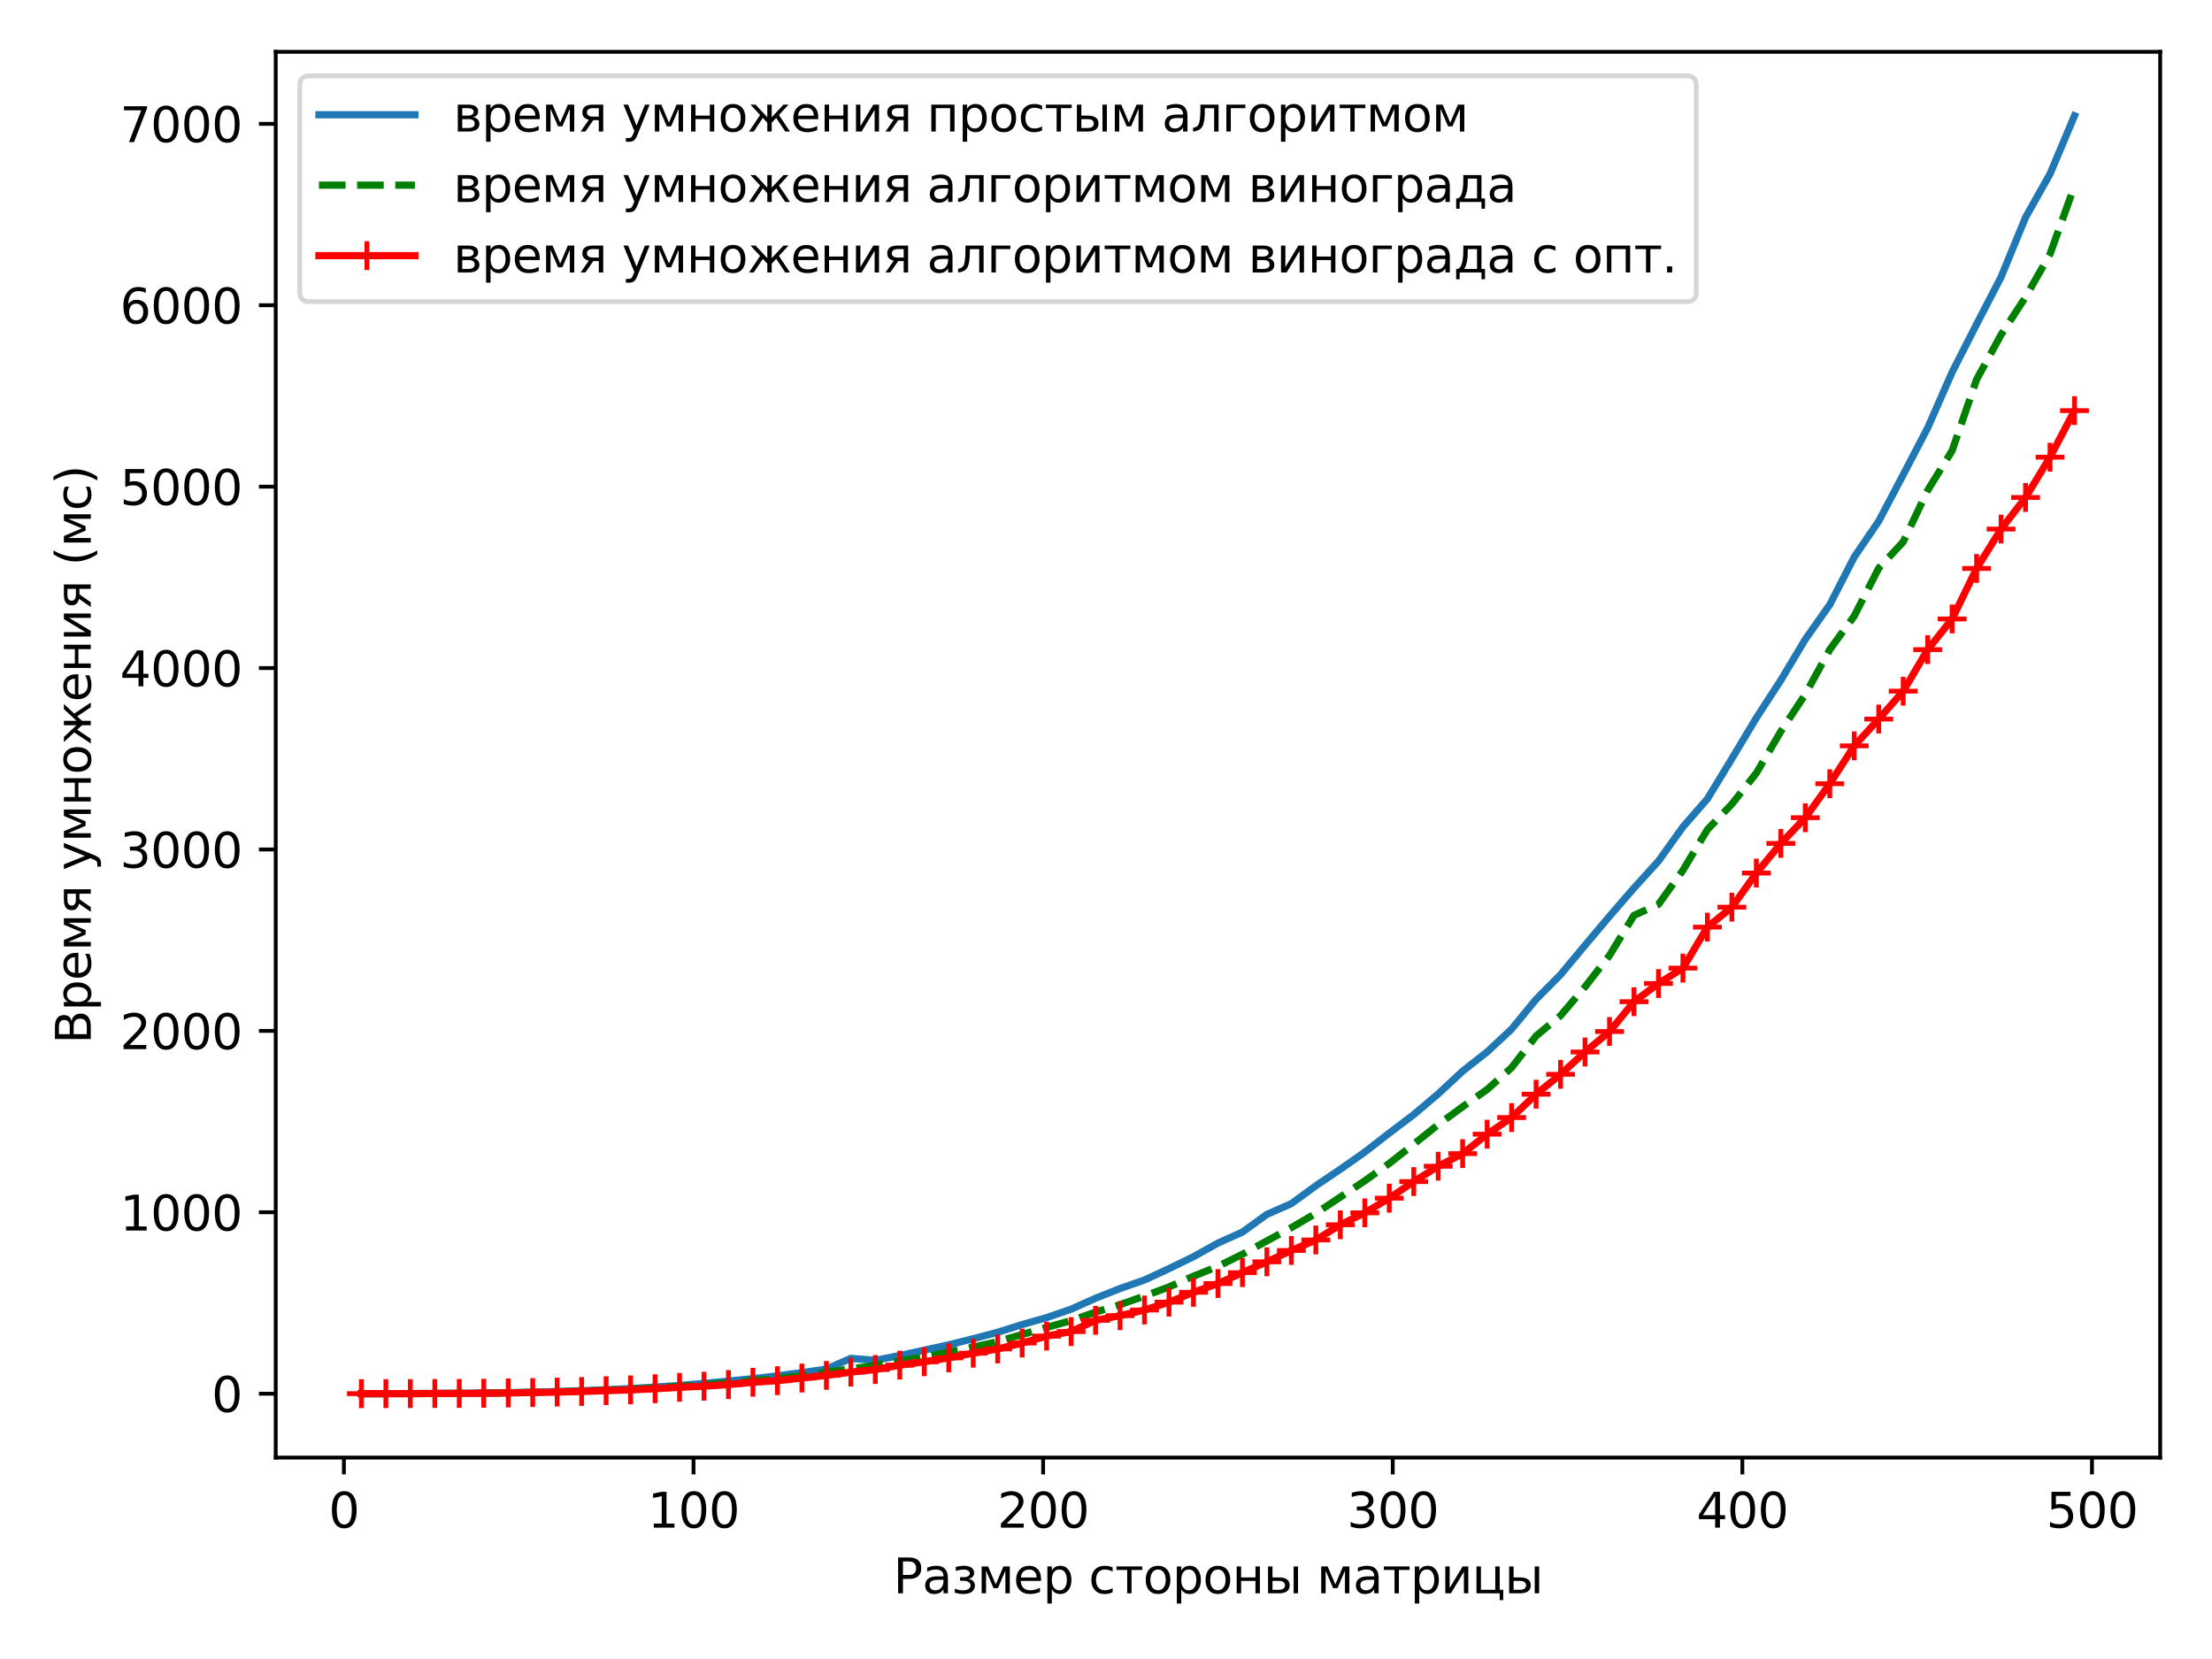<?xml version="1.0" encoding="utf-8" standalone="no"?>
<!DOCTYPE svg PUBLIC "-//W3C//DTD SVG 1.1//EN"
  "http://www.w3.org/Graphics/SVG/1.1/DTD/svg11.dtd">
<svg xmlns:xlink="http://www.w3.org/1999/xlink" width="460.8pt" height="345.6pt" viewBox="0 0 460.8 345.6" xmlns="http://www.w3.org/2000/svg" version="1.1">
 <defs>
  <style type="text/css">*{stroke-linejoin: round; stroke-linecap: butt}</style>
 </defs>
 <g id="figure_1">
  <g id="patch_1">
   <path d="M 0 345.6 
L 460.8 345.6 
L 460.8 0 
L 0 0 
z
" style="fill: #ffffff"/>
  </g>
  <g id="axes_1">
   <g id="patch_2">
    <path d="M 57.44 303.64 
L 450 303.64 
L 450 10.8 
L 57.44 10.8 
z
" style="fill: #ffffff"/>
   </g>
   <g id="matplotlib.axis_1">
    <g id="xtick_1">
     <g id="line2d_1">
      <defs>
       <path id="m3d0b9d0c48" d="M 0 0 
L 0 3.5 
" style="stroke: #000000; stroke-width: 0.8"/>
      </defs>
      <g>
       <use xlink:href="#m3d0b9d0c48" x="71.642" y="303.64" style="stroke: #000000; stroke-width: 0.8"/>
      </g>
     </g>
     <g id="text_1">
      <!-- 0 -->
      <g transform="translate(68.461 318.238) scale(0.1 -0.1)">
       <defs>
        <path id="DejaVuSans-30" d="M 2034 4250 
Q 1547 4250 1301 3770 
Q 1056 3291 1056 2328 
Q 1056 1369 1301 889 
Q 1547 409 2034 409 
Q 2525 409 2770 889 
Q 3016 1369 3016 2328 
Q 3016 3291 2770 3770 
Q 2525 4250 2034 4250 
z
M 2034 4750 
Q 2819 4750 3233 4129 
Q 3647 3509 3647 2328 
Q 3647 1150 3233 529 
Q 2819 -91 2034 -91 
Q 1250 -91 836 529 
Q 422 1150 422 2328 
Q 422 3509 836 4129 
Q 1250 4750 2034 4750 
z
" transform="scale(0.016)"/>
       </defs>
       <use xlink:href="#DejaVuSans-30"/>
      </g>
     </g>
    </g>
    <g id="xtick_2">
     <g id="line2d_2">
      <g>
       <use xlink:href="#m3d0b9d0c48" x="144.473" y="303.64" style="stroke: #000000; stroke-width: 0.8"/>
      </g>
     </g>
     <g id="text_2">
      <!-- 100 -->
      <g transform="translate(134.929 318.238) scale(0.1 -0.1)">
       <defs>
        <path id="DejaVuSans-31" d="M 794 531 
L 1825 531 
L 1825 4091 
L 703 3866 
L 703 4441 
L 1819 4666 
L 2450 4666 
L 2450 531 
L 3481 531 
L 3481 0 
L 794 0 
L 794 531 
z
" transform="scale(0.016)"/>
       </defs>
       <use xlink:href="#DejaVuSans-31"/>
       <use xlink:href="#DejaVuSans-30" x="63.623"/>
       <use xlink:href="#DejaVuSans-30" x="127.246"/>
      </g>
     </g>
    </g>
    <g id="xtick_3">
     <g id="line2d_3">
      <g>
       <use xlink:href="#m3d0b9d0c48" x="217.304" y="303.64" style="stroke: #000000; stroke-width: 0.8"/>
      </g>
     </g>
     <g id="text_3">
      <!-- 200 -->
      <g transform="translate(207.761 318.238) scale(0.1 -0.1)">
       <defs>
        <path id="DejaVuSans-32" d="M 1228 531 
L 3431 531 
L 3431 0 
L 469 0 
L 469 531 
Q 828 903 1448 1529 
Q 2069 2156 2228 2338 
Q 2531 2678 2651 2914 
Q 2772 3150 2772 3378 
Q 2772 3750 2511 3984 
Q 2250 4219 1831 4219 
Q 1534 4219 1204 4116 
Q 875 4013 500 3803 
L 500 4441 
Q 881 4594 1212 4672 
Q 1544 4750 1819 4750 
Q 2544 4750 2975 4387 
Q 3406 4025 3406 3419 
Q 3406 3131 3298 2873 
Q 3191 2616 2906 2266 
Q 2828 2175 2409 1742 
Q 1991 1309 1228 531 
z
" transform="scale(0.016)"/>
       </defs>
       <use xlink:href="#DejaVuSans-32"/>
       <use xlink:href="#DejaVuSans-30" x="63.623"/>
       <use xlink:href="#DejaVuSans-30" x="127.246"/>
      </g>
     </g>
    </g>
    <g id="xtick_4">
     <g id="line2d_4">
      <g>
       <use xlink:href="#m3d0b9d0c48" x="290.136" y="303.64" style="stroke: #000000; stroke-width: 0.8"/>
      </g>
     </g>
     <g id="text_4">
      <!-- 300 -->
      <g transform="translate(280.592 318.238) scale(0.1 -0.1)">
       <defs>
        <path id="DejaVuSans-33" d="M 2597 2516 
Q 3050 2419 3304 2112 
Q 3559 1806 3559 1356 
Q 3559 666 3084 287 
Q 2609 -91 1734 -91 
Q 1441 -91 1130 -33 
Q 819 25 488 141 
L 488 750 
Q 750 597 1062 519 
Q 1375 441 1716 441 
Q 2309 441 2620 675 
Q 2931 909 2931 1356 
Q 2931 1769 2642 2001 
Q 2353 2234 1838 2234 
L 1294 2234 
L 1294 2753 
L 1863 2753 
Q 2328 2753 2575 2939 
Q 2822 3125 2822 3475 
Q 2822 3834 2567 4026 
Q 2313 4219 1838 4219 
Q 1578 4219 1281 4162 
Q 984 4106 628 3988 
L 628 4550 
Q 988 4650 1302 4700 
Q 1616 4750 1894 4750 
Q 2613 4750 3031 4423 
Q 3450 4097 3450 3541 
Q 3450 3153 3228 2886 
Q 3006 2619 2597 2516 
z
" transform="scale(0.016)"/>
       </defs>
       <use xlink:href="#DejaVuSans-33"/>
       <use xlink:href="#DejaVuSans-30" x="63.623"/>
       <use xlink:href="#DejaVuSans-30" x="127.246"/>
      </g>
     </g>
    </g>
    <g id="xtick_5">
     <g id="line2d_5">
      <g>
       <use xlink:href="#m3d0b9d0c48" x="362.967" y="303.64" style="stroke: #000000; stroke-width: 0.8"/>
      </g>
     </g>
     <g id="text_5">
      <!-- 400 -->
      <g transform="translate(353.423 318.238) scale(0.1 -0.1)">
       <defs>
        <path id="DejaVuSans-34" d="M 2419 4116 
L 825 1625 
L 2419 1625 
L 2419 4116 
z
M 2253 4666 
L 3047 4666 
L 3047 1625 
L 3713 1625 
L 3713 1100 
L 3047 1100 
L 3047 0 
L 2419 0 
L 2419 1100 
L 313 1100 
L 313 1709 
L 2253 4666 
z
" transform="scale(0.016)"/>
       </defs>
       <use xlink:href="#DejaVuSans-34"/>
       <use xlink:href="#DejaVuSans-30" x="63.623"/>
       <use xlink:href="#DejaVuSans-30" x="127.246"/>
      </g>
     </g>
    </g>
    <g id="xtick_6">
     <g id="line2d_6">
      <g>
       <use xlink:href="#m3d0b9d0c48" x="435.798" y="303.64" style="stroke: #000000; stroke-width: 0.8"/>
      </g>
     </g>
     <g id="text_6">
      <!-- 500 -->
      <g transform="translate(426.254 318.238) scale(0.1 -0.1)">
       <defs>
        <path id="DejaVuSans-35" d="M 691 4666 
L 3169 4666 
L 3169 4134 
L 1269 4134 
L 1269 2991 
Q 1406 3038 1543 3061 
Q 1681 3084 1819 3084 
Q 2600 3084 3056 2656 
Q 3513 2228 3513 1497 
Q 3513 744 3044 326 
Q 2575 -91 1722 -91 
Q 1428 -91 1123 -41 
Q 819 9 494 109 
L 494 744 
Q 775 591 1075 516 
Q 1375 441 1709 441 
Q 2250 441 2565 725 
Q 2881 1009 2881 1497 
Q 2881 1984 2565 2268 
Q 2250 2553 1709 2553 
Q 1456 2553 1204 2497 
Q 953 2441 691 2322 
L 691 4666 
z
" transform="scale(0.016)"/>
       </defs>
       <use xlink:href="#DejaVuSans-35"/>
       <use xlink:href="#DejaVuSans-30" x="63.623"/>
       <use xlink:href="#DejaVuSans-30" x="127.246"/>
      </g>
     </g>
    </g>
    <g id="text_7">
     <!-- Размер стороны матрицы -->
     <g transform="translate(186.088 331.917) scale(0.1 -0.1)">
      <defs>
       <path id="DejaVuSans-420" d="M 1259 4147 
L 1259 2394 
L 2053 2394 
Q 2494 2394 2734 2622 
Q 2975 2850 2975 3272 
Q 2975 3691 2734 3919 
Q 2494 4147 2053 4147 
L 1259 4147 
z
M 628 4666 
L 2053 4666 
Q 2838 4666 3239 4311 
Q 3641 3956 3641 3272 
Q 3641 2581 3239 2228 
Q 2838 1875 2053 1875 
L 1259 1875 
L 1259 0 
L 628 0 
L 628 4666 
z
" transform="scale(0.016)"/>
       <path id="DejaVuSans-430" d="M 2194 1759 
Q 1497 1759 1228 1600 
Q 959 1441 959 1056 
Q 959 750 1161 570 
Q 1363 391 1709 391 
Q 2188 391 2477 730 
Q 2766 1069 2766 1631 
L 2766 1759 
L 2194 1759 
z
M 3341 1997 
L 3341 0 
L 2766 0 
L 2766 531 
Q 2569 213 2275 61 
Q 1981 -91 1556 -91 
Q 1019 -91 701 211 
Q 384 513 384 1019 
Q 384 1609 779 1909 
Q 1175 2209 1959 2209 
L 2766 2209 
L 2766 2266 
Q 2766 2663 2505 2880 
Q 2244 3097 1772 3097 
Q 1472 3097 1187 3025 
Q 903 2953 641 2809 
L 641 3341 
Q 956 3463 1253 3523 
Q 1550 3584 1831 3584 
Q 2591 3584 2966 3190 
Q 3341 2797 3341 1997 
z
" transform="scale(0.016)"/>
       <path id="DejaVuSans-437" d="M 2206 1888 
Q 2594 1813 2809 1584 
Q 3025 1356 3025 1019 
Q 3025 478 2622 193 
Q 2219 -91 1475 -91 
Q 1225 -91 961 -47 
Q 697 -3 416 84 
L 416 619 
Q 638 503 903 445 
Q 1169 388 1459 388 
Q 1931 388 2195 563 
Q 2459 738 2459 1019 
Q 2459 1294 2225 1461 
Q 1991 1628 1563 1628 
L 1100 1628 
L 1100 2103 
L 1584 2103 
Q 1947 2103 2158 2242 
Q 2369 2381 2369 2600 
Q 2369 2800 2151 2944 
Q 1934 3088 1563 3088 
Q 1341 3088 1089 3047 
Q 838 3006 534 2916 
L 534 3438 
Q 841 3513 1106 3550 
Q 1372 3588 1609 3588 
Q 2222 3588 2576 3342 
Q 2931 3097 2931 2656 
Q 2931 2366 2743 2164 
Q 2556 1963 2206 1888 
z
" transform="scale(0.016)"/>
       <path id="DejaVuSans-43c" d="M 581 3500 
L 1422 3500 
L 2416 1156 
L 3413 3500 
L 4247 3500 
L 4247 0 
L 3669 0 
L 3669 2950 
L 2703 672 
L 2128 672 
L 1159 2950 
L 1159 0 
L 581 0 
L 581 3500 
z
" transform="scale(0.016)"/>
       <path id="DejaVuSans-435" d="M 3597 1894 
L 3597 1613 
L 953 1613 
Q 991 1019 1311 708 
Q 1631 397 2203 397 
Q 2534 397 2845 478 
Q 3156 559 3463 722 
L 3463 178 
Q 3153 47 2828 -22 
Q 2503 -91 2169 -91 
Q 1331 -91 842 396 
Q 353 884 353 1716 
Q 353 2575 817 3079 
Q 1281 3584 2069 3584 
Q 2775 3584 3186 3129 
Q 3597 2675 3597 1894 
z
M 3022 2063 
Q 3016 2534 2758 2815 
Q 2500 3097 2075 3097 
Q 1594 3097 1305 2825 
Q 1016 2553 972 2059 
L 3022 2063 
z
" transform="scale(0.016)"/>
       <path id="DejaVuSans-440" d="M 1159 525 
L 1159 -1331 
L 581 -1331 
L 581 3500 
L 1159 3500 
L 1159 2969 
Q 1341 3281 1617 3432 
Q 1894 3584 2278 3584 
Q 2916 3584 3314 3078 
Q 3713 2572 3713 1747 
Q 3713 922 3314 415 
Q 2916 -91 2278 -91 
Q 1894 -91 1617 61 
Q 1341 213 1159 525 
z
M 3116 1747 
Q 3116 2381 2855 2742 
Q 2594 3103 2138 3103 
Q 1681 3103 1420 2742 
Q 1159 2381 1159 1747 
Q 1159 1113 1420 752 
Q 1681 391 2138 391 
Q 2594 391 2855 752 
Q 3116 1113 3116 1747 
z
" transform="scale(0.016)"/>
       <path id="DejaVuSans-20" transform="scale(0.016)"/>
       <path id="DejaVuSans-441" d="M 3122 3366 
L 3122 2828 
Q 2878 2963 2633 3030 
Q 2388 3097 2138 3097 
Q 1578 3097 1268 2742 
Q 959 2388 959 1747 
Q 959 1106 1268 751 
Q 1578 397 2138 397 
Q 2388 397 2633 464 
Q 2878 531 3122 666 
L 3122 134 
Q 2881 22 2623 -34 
Q 2366 -91 2075 -91 
Q 1284 -91 818 406 
Q 353 903 353 1747 
Q 353 2603 823 3093 
Q 1294 3584 2113 3584 
Q 2378 3584 2631 3529 
Q 2884 3475 3122 3366 
z
" transform="scale(0.016)"/>
       <path id="DejaVuSans-442" d="M 188 3500 
L 3541 3500 
L 3541 3041 
L 2147 3041 
L 2147 0 
L 1581 0 
L 1581 3041 
L 188 3041 
L 188 3500 
z
" transform="scale(0.016)"/>
       <path id="DejaVuSans-43e" d="M 1959 3097 
Q 1497 3097 1228 2736 
Q 959 2375 959 1747 
Q 959 1119 1226 758 
Q 1494 397 1959 397 
Q 2419 397 2687 759 
Q 2956 1122 2956 1747 
Q 2956 2369 2687 2733 
Q 2419 3097 1959 3097 
z
M 1959 3584 
Q 2709 3584 3137 3096 
Q 3566 2609 3566 1747 
Q 3566 888 3137 398 
Q 2709 -91 1959 -91 
Q 1206 -91 779 398 
Q 353 888 353 1747 
Q 353 2609 779 3096 
Q 1206 3584 1959 3584 
z
" transform="scale(0.016)"/>
       <path id="DejaVuSans-43d" d="M 581 3500 
L 1159 3500 
L 1159 2072 
L 3025 2072 
L 3025 3500 
L 3603 3500 
L 3603 0 
L 3025 0 
L 3025 1613 
L 1159 1613 
L 1159 0 
L 581 0 
L 581 3500 
z
" transform="scale(0.016)"/>
       <path id="DejaVuSans-44b" d="M 3909 3500 
L 4484 3500 
L 4484 0 
L 3909 0 
L 3909 3500 
z
M 4197 3584 
L 4197 3584 
z
M 2781 1038 
Q 2781 1319 2576 1466 
Q 2372 1613 1978 1613 
L 1159 1613 
L 1159 459 
L 1978 459 
Q 2372 459 2576 607 
Q 2781 756 2781 1038 
z
M 581 3500 
L 1159 3500 
L 1159 2072 
L 2003 2072 
Q 2672 2072 3033 1817 
Q 3394 1563 3394 1038 
Q 3394 513 3033 256 
Q 2672 0 2003 0 
L 581 0 
L 581 3500 
z
" transform="scale(0.016)"/>
       <path id="DejaVuSans-438" d="M 3578 3500 
L 3578 0 
L 3006 0 
L 3006 2809 
L 1319 0 
L 581 0 
L 581 3500 
L 1153 3500 
L 1153 697 
L 2838 3500 
L 3578 3500 
z
" transform="scale(0.016)"/>
       <path id="DejaVuSans-446" d="M 3603 0 
L 581 0 
L 581 3500 
L 1159 3500 
L 1159 459 
L 3025 459 
L 3025 3500 
L 3603 3500 
L 3603 459 
L 4063 459 
L 4063 -884 
L 3603 -884 
L 3603 0 
z
" transform="scale(0.016)"/>
      </defs>
      <use xlink:href="#DejaVuSans-420"/>
      <use xlink:href="#DejaVuSans-430" x="60.303"/>
      <use xlink:href="#DejaVuSans-437" x="121.582"/>
      <use xlink:href="#DejaVuSans-43c" x="174.756"/>
      <use xlink:href="#DejaVuSans-435" x="250.195"/>
      <use xlink:href="#DejaVuSans-440" x="311.719"/>
      <use xlink:href="#DejaVuSans-20" x="375.195"/>
      <use xlink:href="#DejaVuSans-441" x="406.982"/>
      <use xlink:href="#DejaVuSans-442" x="461.963"/>
      <use xlink:href="#DejaVuSans-43e" x="520.215"/>
      <use xlink:href="#DejaVuSans-440" x="581.396"/>
      <use xlink:href="#DejaVuSans-43e" x="644.873"/>
      <use xlink:href="#DejaVuSans-43d" x="706.055"/>
      <use xlink:href="#DejaVuSans-44b" x="771.436"/>
      <use xlink:href="#DejaVuSans-20" x="850.391"/>
      <use xlink:href="#DejaVuSans-43c" x="882.178"/>
      <use xlink:href="#DejaVuSans-430" x="957.617"/>
      <use xlink:href="#DejaVuSans-442" x="1018.896"/>
      <use xlink:href="#DejaVuSans-440" x="1077.148"/>
      <use xlink:href="#DejaVuSans-438" x="1140.625"/>
      <use xlink:href="#DejaVuSans-446" x="1205.615"/>
      <use xlink:href="#DejaVuSans-44b" x="1273.682"/>
     </g>
    </g>
   </g>
   <g id="matplotlib.axis_2">
    <g id="ytick_1">
     <g id="line2d_7">
      <defs>
       <path id="m56d6eb8cfa" d="M 0 0 
L -3.5 0 
" style="stroke: #000000; stroke-width: 0.8"/>
      </defs>
      <g>
       <use xlink:href="#m56d6eb8cfa" x="57.44" y="290.33" style="stroke: #000000; stroke-width: 0.8"/>
      </g>
     </g>
     <g id="text_8">
      <!-- 0 -->
      <g transform="translate(44.078 294.129) scale(0.1 -0.1)">
       <use xlink:href="#DejaVuSans-30"/>
      </g>
     </g>
    </g>
    <g id="ytick_2">
     <g id="line2d_8">
      <g>
       <use xlink:href="#m56d6eb8cfa" x="57.44" y="252.54" style="stroke: #000000; stroke-width: 0.8"/>
      </g>
     </g>
     <g id="text_9">
      <!-- 1000 -->
      <g transform="translate(24.99 256.339) scale(0.1 -0.1)">
       <use xlink:href="#DejaVuSans-31"/>
       <use xlink:href="#DejaVuSans-30" x="63.623"/>
       <use xlink:href="#DejaVuSans-30" x="127.246"/>
       <use xlink:href="#DejaVuSans-30" x="190.869"/>
      </g>
     </g>
    </g>
    <g id="ytick_3">
     <g id="line2d_9">
      <g>
       <use xlink:href="#m56d6eb8cfa" x="57.44" y="214.749" style="stroke: #000000; stroke-width: 0.8"/>
      </g>
     </g>
     <g id="text_10">
      <!-- 2000 -->
      <g transform="translate(24.99 218.549) scale(0.1 -0.1)">
       <use xlink:href="#DejaVuSans-32"/>
       <use xlink:href="#DejaVuSans-30" x="63.623"/>
       <use xlink:href="#DejaVuSans-30" x="127.246"/>
       <use xlink:href="#DejaVuSans-30" x="190.869"/>
      </g>
     </g>
    </g>
    <g id="ytick_4">
     <g id="line2d_10">
      <g>
       <use xlink:href="#m56d6eb8cfa" x="57.44" y="176.959" style="stroke: #000000; stroke-width: 0.8"/>
      </g>
     </g>
     <g id="text_11">
      <!-- 3000 -->
      <g transform="translate(24.99 180.758) scale(0.1 -0.1)">
       <use xlink:href="#DejaVuSans-33"/>
       <use xlink:href="#DejaVuSans-30" x="63.623"/>
       <use xlink:href="#DejaVuSans-30" x="127.246"/>
       <use xlink:href="#DejaVuSans-30" x="190.869"/>
      </g>
     </g>
    </g>
    <g id="ytick_5">
     <g id="line2d_11">
      <g>
       <use xlink:href="#m56d6eb8cfa" x="57.44" y="139.168" style="stroke: #000000; stroke-width: 0.8"/>
      </g>
     </g>
     <g id="text_12">
      <!-- 4000 -->
      <g transform="translate(24.99 142.968) scale(0.1 -0.1)">
       <use xlink:href="#DejaVuSans-34"/>
       <use xlink:href="#DejaVuSans-30" x="63.623"/>
       <use xlink:href="#DejaVuSans-30" x="127.246"/>
       <use xlink:href="#DejaVuSans-30" x="190.869"/>
      </g>
     </g>
    </g>
    <g id="ytick_6">
     <g id="line2d_12">
      <g>
       <use xlink:href="#m56d6eb8cfa" x="57.44" y="101.378" style="stroke: #000000; stroke-width: 0.8"/>
      </g>
     </g>
     <g id="text_13">
      <!-- 5000 -->
      <g transform="translate(24.99 105.177) scale(0.1 -0.1)">
       <use xlink:href="#DejaVuSans-35"/>
       <use xlink:href="#DejaVuSans-30" x="63.623"/>
       <use xlink:href="#DejaVuSans-30" x="127.246"/>
       <use xlink:href="#DejaVuSans-30" x="190.869"/>
      </g>
     </g>
    </g>
    <g id="ytick_7">
     <g id="line2d_13">
      <g>
       <use xlink:href="#m56d6eb8cfa" x="57.44" y="63.588" style="stroke: #000000; stroke-width: 0.8"/>
      </g>
     </g>
     <g id="text_14">
      <!-- 6000 -->
      <g transform="translate(24.99 67.387) scale(0.1 -0.1)">
       <defs>
        <path id="DejaVuSans-36" d="M 2113 2584 
Q 1688 2584 1439 2293 
Q 1191 2003 1191 1497 
Q 1191 994 1439 701 
Q 1688 409 2113 409 
Q 2538 409 2786 701 
Q 3034 994 3034 1497 
Q 3034 2003 2786 2293 
Q 2538 2584 2113 2584 
z
M 3366 4563 
L 3366 3988 
Q 3128 4100 2886 4159 
Q 2644 4219 2406 4219 
Q 1781 4219 1451 3797 
Q 1122 3375 1075 2522 
Q 1259 2794 1537 2939 
Q 1816 3084 2150 3084 
Q 2853 3084 3261 2657 
Q 3669 2231 3669 1497 
Q 3669 778 3244 343 
Q 2819 -91 2113 -91 
Q 1303 -91 875 529 
Q 447 1150 447 2328 
Q 447 3434 972 4092 
Q 1497 4750 2381 4750 
Q 2619 4750 2861 4703 
Q 3103 4656 3366 4563 
z
" transform="scale(0.016)"/>
       </defs>
       <use xlink:href="#DejaVuSans-36"/>
       <use xlink:href="#DejaVuSans-30" x="63.623"/>
       <use xlink:href="#DejaVuSans-30" x="127.246"/>
       <use xlink:href="#DejaVuSans-30" x="190.869"/>
      </g>
     </g>
    </g>
    <g id="ytick_8">
     <g id="line2d_14">
      <g>
       <use xlink:href="#m56d6eb8cfa" x="57.44" y="25.797" style="stroke: #000000; stroke-width: 0.8"/>
      </g>
     </g>
     <g id="text_15">
      <!-- 7000 -->
      <g transform="translate(24.99 29.596) scale(0.1 -0.1)">
       <defs>
        <path id="DejaVuSans-37" d="M 525 4666 
L 3525 4666 
L 3525 4397 
L 1831 0 
L 1172 0 
L 2766 4134 
L 525 4134 
L 525 4666 
z
" transform="scale(0.016)"/>
       </defs>
       <use xlink:href="#DejaVuSans-37"/>
       <use xlink:href="#DejaVuSans-30" x="63.623"/>
       <use xlink:href="#DejaVuSans-30" x="127.246"/>
       <use xlink:href="#DejaVuSans-30" x="190.869"/>
      </g>
     </g>
    </g>
    <g id="text_16">
     <!-- Время умножения (мс) -->
     <g transform="translate(18.91 217.448) rotate(-90) scale(0.1 -0.1)">
      <defs>
       <path id="DejaVuSans-412" d="M 1259 2228 
L 1259 519 
L 2272 519 
Q 2781 519 3026 730 
Q 3272 941 3272 1375 
Q 3272 1813 3026 2020 
Q 2781 2228 2272 2228 
L 1259 2228 
z
M 1259 4147 
L 1259 2741 
L 2194 2741 
Q 2656 2741 2882 2914 
Q 3109 3088 3109 3444 
Q 3109 3797 2882 3972 
Q 2656 4147 2194 4147 
L 1259 4147 
z
M 628 4666 
L 2241 4666 
Q 2963 4666 3353 4366 
Q 3744 4066 3744 3513 
Q 3744 3084 3544 2831 
Q 3344 2578 2956 2516 
Q 3422 2416 3680 2098 
Q 3938 1781 3938 1306 
Q 3938 681 3513 340 
Q 3088 0 2303 0 
L 628 0 
L 628 4666 
z
" transform="scale(0.016)"/>
       <path id="DejaVuSans-44f" d="M 1181 2491 
Q 1181 2231 1381 2084 
Q 1581 1938 1953 1938 
L 2728 1938 
L 2728 3041 
L 1953 3041 
Q 1581 3041 1381 2897 
Q 1181 2753 1181 2491 
z
M 363 0 
L 1431 1534 
Q 1069 1616 828 1830 
Q 588 2044 588 2491 
Q 588 2997 923 3248 
Q 1259 3500 1938 3500 
L 3306 3500 
L 3306 0 
L 2728 0 
L 2728 1478 
L 2013 1478 
L 981 0 
L 363 0 
z
" transform="scale(0.016)"/>
       <path id="DejaVuSans-443" d="M 2059 -325 
Q 1816 -950 1584 -1140 
Q 1353 -1331 966 -1331 
L 506 -1331 
L 506 -850 
L 844 -850 
Q 1081 -850 1212 -737 
Q 1344 -625 1503 -206 
L 1606 56 
L 191 3500 
L 800 3500 
L 1894 763 
L 2988 3500 
L 3597 3500 
L 2059 -325 
z
" transform="scale(0.016)"/>
       <path id="DejaVuSans-436" d="M 2597 3500 
L 3169 3500 
L 3169 1856 
L 4697 3500 
L 5366 3500 
L 4109 2153 
L 5547 0 
L 4931 0 
L 3753 1769 
L 3169 1141 
L 3169 0 
L 2597 0 
L 2597 1141 
L 2013 1769 
L 834 0 
L 219 0 
L 1656 2153 
L 400 3500 
L 1069 3500 
L 2597 1856 
L 2597 3500 
z
" transform="scale(0.016)"/>
       <path id="DejaVuSans-28" d="M 1984 4856 
Q 1566 4138 1362 3434 
Q 1159 2731 1159 2009 
Q 1159 1288 1364 580 
Q 1569 -128 1984 -844 
L 1484 -844 
Q 1016 -109 783 600 
Q 550 1309 550 2009 
Q 550 2706 781 3412 
Q 1013 4119 1484 4856 
L 1984 4856 
z
" transform="scale(0.016)"/>
       <path id="DejaVuSans-29" d="M 513 4856 
L 1013 4856 
Q 1481 4119 1714 3412 
Q 1947 2706 1947 2009 
Q 1947 1309 1714 600 
Q 1481 -109 1013 -844 
L 513 -844 
Q 928 -128 1133 580 
Q 1338 1288 1338 2009 
Q 1338 2731 1133 3434 
Q 928 4138 513 4856 
z
" transform="scale(0.016)"/>
      </defs>
      <use xlink:href="#DejaVuSans-412"/>
      <use xlink:href="#DejaVuSans-440" x="68.604"/>
      <use xlink:href="#DejaVuSans-435" x="132.08"/>
      <use xlink:href="#DejaVuSans-43c" x="193.604"/>
      <use xlink:href="#DejaVuSans-44f" x="269.043"/>
      <use xlink:href="#DejaVuSans-20" x="329.199"/>
      <use xlink:href="#DejaVuSans-443" x="360.986"/>
      <use xlink:href="#DejaVuSans-43c" x="420.166"/>
      <use xlink:href="#DejaVuSans-43d" x="495.605"/>
      <use xlink:href="#DejaVuSans-43e" x="560.986"/>
      <use xlink:href="#DejaVuSans-436" x="622.168"/>
      <use xlink:href="#DejaVuSans-435" x="712.256"/>
      <use xlink:href="#DejaVuSans-43d" x="773.779"/>
      <use xlink:href="#DejaVuSans-438" x="839.16"/>
      <use xlink:href="#DejaVuSans-44f" x="904.15"/>
      <use xlink:href="#DejaVuSans-20" x="964.307"/>
      <use xlink:href="#DejaVuSans-28" x="996.094"/>
      <use xlink:href="#DejaVuSans-43c" x="1035.107"/>
      <use xlink:href="#DejaVuSans-441" x="1110.547"/>
      <use xlink:href="#DejaVuSans-29" x="1165.527"/>
     </g>
    </g>
   </g>
   <g id="line2d_15">
    <path d="M 75.284 290.329 
L 80.382 290.321 
L 85.48 290.304 
L 90.578 290.29 
L 95.676 290.256 
L 100.775 290.199 
L 105.873 290.132 
L 110.971 290.015 
L 116.069 289.89 
L 121.167 289.714 
L 126.265 289.514 
L 131.364 289.256 
L 136.462 288.958 
L 141.56 288.614 
L 146.658 288.185 
L 151.756 287.708 
L 156.855 287.2 
L 161.953 286.613 
L 167.051 285.939 
L 172.149 285.214 
L 177.247 282.969 
L 182.345 283.387 
L 187.444 282.382 
L 192.542 281.263 
L 197.64 280.146 
L 202.738 278.88 
L 207.836 277.534 
L 212.935 275.924 
L 218.033 274.482 
L 223.131 272.724 
L 228.229 270.442 
L 233.327 268.424 
L 238.425 266.639 
L 243.524 264.275 
L 248.622 261.79 
L 253.72 258.956 
L 258.818 256.666 
L 263.916 252.978 
L 269.015 250.74 
L 274.113 247.014 
L 279.211 243.581 
L 284.309 240.002 
L 289.407 236.045 
L 294.505 232.188 
L 299.604 227.871 
L 304.702 223.136 
L 309.8 219.126 
L 314.898 214.372 
L 319.996 208.173 
L 325.095 203.038 
L 330.193 196.911 
L 335.291 190.869 
L 340.389 184.987 
L 345.487 179.383 
L 350.585 172.26 
L 355.684 166.414 
L 360.782 158.038 
L 365.88 149.545 
L 370.978 141.7 
L 376.076 133.184 
L 381.175 125.967 
L 386.273 116.033 
L 391.371 108.565 
L 396.469 98.899 
L 401.567 89.137 
L 406.665 77.541 
L 411.764 67.529 
L 416.862 57.708 
L 421.96 45.286 
L 427.058 36.222 
L 432.156 24.111 
" clip-path="url(#pa702b7fbce)" style="fill: none; stroke: #1f77b4; stroke-width: 1.5; stroke-linecap: square"/>
   </g>
   <g id="line2d_16">
    <path d="M 75.284 290.329 
L 80.382 290.323 
L 85.48 290.313 
L 90.578 290.295 
L 95.676 290.265 
L 100.775 290.219 
L 105.873 290.156 
L 110.971 290.054 
L 116.069 289.937 
L 121.167 289.796 
L 126.265 289.618 
L 131.364 289.404 
L 136.462 289.138 
L 141.56 288.837 
L 146.658 288.506 
L 151.756 288.104 
L 156.855 287.622 
L 161.953 287.192 
L 167.051 286.614 
L 172.149 285.867 
L 177.247 285.162 
L 182.345 284.433 
L 187.444 283.497 
L 192.542 282.699 
L 197.64 281.625 
L 202.738 280.629 
L 207.836 279.484 
L 212.935 277.997 
L 218.033 276.532 
L 223.131 275.1 
L 228.229 273.336 
L 233.327 271.782 
L 238.425 269.988 
L 243.524 268.089 
L 248.622 265.855 
L 253.72 263.807 
L 258.818 261.28 
L 263.916 258.495 
L 269.015 255.742 
L 274.113 252.758 
L 279.211 249.373 
L 284.309 245.986 
L 289.407 242.358 
L 294.505 238.348 
L 299.604 234.275 
L 304.702 230.546 
L 309.8 226.954 
L 314.898 222.398 
L 319.996 215.803 
L 325.095 211.57 
L 330.193 205.566 
L 335.291 199.021 
L 340.389 190.68 
L 345.487 188.397 
L 350.585 181.286 
L 355.684 172.819 
L 360.782 167.504 
L 365.88 161.036 
L 370.978 152.363 
L 376.076 144.636 
L 381.175 135.31 
L 386.273 128.318 
L 391.371 118.355 
L 396.469 112.882 
L 401.567 102.146 
L 406.665 93.875 
L 411.764 79.04 
L 416.862 69.728 
L 421.96 61.886 
L 427.058 52.926 
L 432.156 38.727 
" clip-path="url(#pa702b7fbce)" style="fill: none; stroke-dasharray: 5.55,2.4; stroke-dashoffset: 0; stroke: #008000; stroke-width: 1.5"/>
   </g>
   <g id="line2d_17">
    <path d="M 75.284 290.328 
L 80.382 290.324 
L 85.48 290.318 
L 90.578 290.292 
L 95.676 290.272 
L 100.775 290.235 
L 105.873 290.175 
L 110.971 290.093 
L 116.069 289.99 
L 121.167 289.877 
L 126.265 289.699 
L 131.364 289.538 
L 136.462 289.301 
L 141.56 289.01 
L 146.658 288.764 
L 151.756 288.429 
L 156.855 287.954 
L 161.953 287.615 
L 167.051 287.071 
L 172.149 286.515 
L 177.247 285.837 
L 182.345 285.297 
L 187.444 284.382 
L 192.542 283.683 
L 197.64 282.871 
L 202.738 281.897 
L 207.836 281.011 
L 212.935 279.782 
L 218.033 278.337 
L 223.131 277.388 
L 228.229 275.047 
L 233.327 274.08 
L 238.425 272.897 
L 243.524 271.267 
L 248.622 269.215 
L 253.72 267.385 
L 258.818 265.118 
L 263.916 262.857 
L 269.015 260.497 
L 274.113 258.309 
L 279.211 255.146 
L 284.309 252.653 
L 289.407 249.6 
L 294.505 246.148 
L 299.604 242.947 
L 304.702 240.322 
L 309.8 236.27 
L 314.898 232.808 
L 319.996 227.943 
L 325.095 223.798 
L 330.193 219.152 
L 335.291 214.884 
L 340.389 208.673 
L 345.487 204.886 
L 350.585 201.675 
L 355.684 193.137 
L 360.782 188.983 
L 365.88 181.874 
L 370.978 175.698 
L 376.076 170.345 
L 381.175 163.265 
L 386.273 155.377 
L 391.371 149.794 
L 396.469 143.986 
L 401.567 135.331 
L 406.665 128.938 
L 411.764 118.42 
L 416.862 110.215 
L 421.96 103.63 
L 427.058 95.242 
L 432.156 85.54 
" clip-path="url(#pa702b7fbce)" style="fill: none; stroke: #ff0000; stroke-width: 1.5; stroke-linecap: square"/>
    <defs>
     <path id="me33d223ebc" d="M -3 0 
L 3 0 
M 0 3 
L 0 -3 
" style="stroke: #ff0000"/>
    </defs>
    <g clip-path="url(#pa702b7fbce)">
     <use xlink:href="#me33d223ebc" x="75.284" y="290.328" style="fill: #ff0000; stroke: #ff0000"/>
     <use xlink:href="#me33d223ebc" x="80.382" y="290.324" style="fill: #ff0000; stroke: #ff0000"/>
     <use xlink:href="#me33d223ebc" x="85.48" y="290.318" style="fill: #ff0000; stroke: #ff0000"/>
     <use xlink:href="#me33d223ebc" x="90.578" y="290.292" style="fill: #ff0000; stroke: #ff0000"/>
     <use xlink:href="#me33d223ebc" x="95.676" y="290.272" style="fill: #ff0000; stroke: #ff0000"/>
     <use xlink:href="#me33d223ebc" x="100.775" y="290.235" style="fill: #ff0000; stroke: #ff0000"/>
     <use xlink:href="#me33d223ebc" x="105.873" y="290.175" style="fill: #ff0000; stroke: #ff0000"/>
     <use xlink:href="#me33d223ebc" x="110.971" y="290.093" style="fill: #ff0000; stroke: #ff0000"/>
     <use xlink:href="#me33d223ebc" x="116.069" y="289.99" style="fill: #ff0000; stroke: #ff0000"/>
     <use xlink:href="#me33d223ebc" x="121.167" y="289.877" style="fill: #ff0000; stroke: #ff0000"/>
     <use xlink:href="#me33d223ebc" x="126.265" y="289.699" style="fill: #ff0000; stroke: #ff0000"/>
     <use xlink:href="#me33d223ebc" x="131.364" y="289.538" style="fill: #ff0000; stroke: #ff0000"/>
     <use xlink:href="#me33d223ebc" x="136.462" y="289.301" style="fill: #ff0000; stroke: #ff0000"/>
     <use xlink:href="#me33d223ebc" x="141.56" y="289.01" style="fill: #ff0000; stroke: #ff0000"/>
     <use xlink:href="#me33d223ebc" x="146.658" y="288.764" style="fill: #ff0000; stroke: #ff0000"/>
     <use xlink:href="#me33d223ebc" x="151.756" y="288.429" style="fill: #ff0000; stroke: #ff0000"/>
     <use xlink:href="#me33d223ebc" x="156.855" y="287.954" style="fill: #ff0000; stroke: #ff0000"/>
     <use xlink:href="#me33d223ebc" x="161.953" y="287.615" style="fill: #ff0000; stroke: #ff0000"/>
     <use xlink:href="#me33d223ebc" x="167.051" y="287.071" style="fill: #ff0000; stroke: #ff0000"/>
     <use xlink:href="#me33d223ebc" x="172.149" y="286.515" style="fill: #ff0000; stroke: #ff0000"/>
     <use xlink:href="#me33d223ebc" x="177.247" y="285.837" style="fill: #ff0000; stroke: #ff0000"/>
     <use xlink:href="#me33d223ebc" x="182.345" y="285.297" style="fill: #ff0000; stroke: #ff0000"/>
     <use xlink:href="#me33d223ebc" x="187.444" y="284.382" style="fill: #ff0000; stroke: #ff0000"/>
     <use xlink:href="#me33d223ebc" x="192.542" y="283.683" style="fill: #ff0000; stroke: #ff0000"/>
     <use xlink:href="#me33d223ebc" x="197.64" y="282.871" style="fill: #ff0000; stroke: #ff0000"/>
     <use xlink:href="#me33d223ebc" x="202.738" y="281.897" style="fill: #ff0000; stroke: #ff0000"/>
     <use xlink:href="#me33d223ebc" x="207.836" y="281.011" style="fill: #ff0000; stroke: #ff0000"/>
     <use xlink:href="#me33d223ebc" x="212.935" y="279.782" style="fill: #ff0000; stroke: #ff0000"/>
     <use xlink:href="#me33d223ebc" x="218.033" y="278.337" style="fill: #ff0000; stroke: #ff0000"/>
     <use xlink:href="#me33d223ebc" x="223.131" y="277.388" style="fill: #ff0000; stroke: #ff0000"/>
     <use xlink:href="#me33d223ebc" x="228.229" y="275.047" style="fill: #ff0000; stroke: #ff0000"/>
     <use xlink:href="#me33d223ebc" x="233.327" y="274.08" style="fill: #ff0000; stroke: #ff0000"/>
     <use xlink:href="#me33d223ebc" x="238.425" y="272.897" style="fill: #ff0000; stroke: #ff0000"/>
     <use xlink:href="#me33d223ebc" x="243.524" y="271.267" style="fill: #ff0000; stroke: #ff0000"/>
     <use xlink:href="#me33d223ebc" x="248.622" y="269.215" style="fill: #ff0000; stroke: #ff0000"/>
     <use xlink:href="#me33d223ebc" x="253.72" y="267.385" style="fill: #ff0000; stroke: #ff0000"/>
     <use xlink:href="#me33d223ebc" x="258.818" y="265.118" style="fill: #ff0000; stroke: #ff0000"/>
     <use xlink:href="#me33d223ebc" x="263.916" y="262.857" style="fill: #ff0000; stroke: #ff0000"/>
     <use xlink:href="#me33d223ebc" x="269.015" y="260.497" style="fill: #ff0000; stroke: #ff0000"/>
     <use xlink:href="#me33d223ebc" x="274.113" y="258.309" style="fill: #ff0000; stroke: #ff0000"/>
     <use xlink:href="#me33d223ebc" x="279.211" y="255.146" style="fill: #ff0000; stroke: #ff0000"/>
     <use xlink:href="#me33d223ebc" x="284.309" y="252.653" style="fill: #ff0000; stroke: #ff0000"/>
     <use xlink:href="#me33d223ebc" x="289.407" y="249.6" style="fill: #ff0000; stroke: #ff0000"/>
     <use xlink:href="#me33d223ebc" x="294.505" y="246.148" style="fill: #ff0000; stroke: #ff0000"/>
     <use xlink:href="#me33d223ebc" x="299.604" y="242.947" style="fill: #ff0000; stroke: #ff0000"/>
     <use xlink:href="#me33d223ebc" x="304.702" y="240.322" style="fill: #ff0000; stroke: #ff0000"/>
     <use xlink:href="#me33d223ebc" x="309.8" y="236.27" style="fill: #ff0000; stroke: #ff0000"/>
     <use xlink:href="#me33d223ebc" x="314.898" y="232.808" style="fill: #ff0000; stroke: #ff0000"/>
     <use xlink:href="#me33d223ebc" x="319.996" y="227.943" style="fill: #ff0000; stroke: #ff0000"/>
     <use xlink:href="#me33d223ebc" x="325.095" y="223.798" style="fill: #ff0000; stroke: #ff0000"/>
     <use xlink:href="#me33d223ebc" x="330.193" y="219.152" style="fill: #ff0000; stroke: #ff0000"/>
     <use xlink:href="#me33d223ebc" x="335.291" y="214.884" style="fill: #ff0000; stroke: #ff0000"/>
     <use xlink:href="#me33d223ebc" x="340.389" y="208.673" style="fill: #ff0000; stroke: #ff0000"/>
     <use xlink:href="#me33d223ebc" x="345.487" y="204.886" style="fill: #ff0000; stroke: #ff0000"/>
     <use xlink:href="#me33d223ebc" x="350.585" y="201.675" style="fill: #ff0000; stroke: #ff0000"/>
     <use xlink:href="#me33d223ebc" x="355.684" y="193.137" style="fill: #ff0000; stroke: #ff0000"/>
     <use xlink:href="#me33d223ebc" x="360.782" y="188.983" style="fill: #ff0000; stroke: #ff0000"/>
     <use xlink:href="#me33d223ebc" x="365.88" y="181.874" style="fill: #ff0000; stroke: #ff0000"/>
     <use xlink:href="#me33d223ebc" x="370.978" y="175.698" style="fill: #ff0000; stroke: #ff0000"/>
     <use xlink:href="#me33d223ebc" x="376.076" y="170.345" style="fill: #ff0000; stroke: #ff0000"/>
     <use xlink:href="#me33d223ebc" x="381.175" y="163.265" style="fill: #ff0000; stroke: #ff0000"/>
     <use xlink:href="#me33d223ebc" x="386.273" y="155.377" style="fill: #ff0000; stroke: #ff0000"/>
     <use xlink:href="#me33d223ebc" x="391.371" y="149.794" style="fill: #ff0000; stroke: #ff0000"/>
     <use xlink:href="#me33d223ebc" x="396.469" y="143.986" style="fill: #ff0000; stroke: #ff0000"/>
     <use xlink:href="#me33d223ebc" x="401.567" y="135.331" style="fill: #ff0000; stroke: #ff0000"/>
     <use xlink:href="#me33d223ebc" x="406.665" y="128.938" style="fill: #ff0000; stroke: #ff0000"/>
     <use xlink:href="#me33d223ebc" x="411.764" y="118.42" style="fill: #ff0000; stroke: #ff0000"/>
     <use xlink:href="#me33d223ebc" x="416.862" y="110.215" style="fill: #ff0000; stroke: #ff0000"/>
     <use xlink:href="#me33d223ebc" x="421.96" y="103.63" style="fill: #ff0000; stroke: #ff0000"/>
     <use xlink:href="#me33d223ebc" x="427.058" y="95.242" style="fill: #ff0000; stroke: #ff0000"/>
     <use xlink:href="#me33d223ebc" x="432.156" y="85.54" style="fill: #ff0000; stroke: #ff0000"/>
    </g>
   </g>
   <g id="patch_3">
    <path d="M 57.44 303.64 
L 57.44 10.8 
" style="fill: none; stroke: #000000; stroke-width: 0.8; stroke-linejoin: miter; stroke-linecap: square"/>
   </g>
   <g id="patch_4">
    <path d="M 450 303.64 
L 450 10.8 
" style="fill: none; stroke: #000000; stroke-width: 0.8; stroke-linejoin: miter; stroke-linecap: square"/>
   </g>
   <g id="patch_5">
    <path d="M 57.44 303.64 
L 450 303.64 
" style="fill: none; stroke: #000000; stroke-width: 0.8; stroke-linejoin: miter; stroke-linecap: square"/>
   </g>
   <g id="patch_6">
    <path d="M 57.44 10.8 
L 450 10.8 
" style="fill: none; stroke: #000000; stroke-width: 0.8; stroke-linejoin: miter; stroke-linecap: square"/>
   </g>
   <g id="legend_1">
    <g id="patch_7">
     <path d="M 64.44 62.834 
L 351.37 62.834 
Q 353.37 62.834 353.37 60.834 
L 353.37 17.8 
Q 353.37 15.8 351.37 15.8 
L 64.44 15.8 
Q 62.44 15.8 62.44 17.8 
L 62.44 60.834 
Q 62.44 62.834 64.44 62.834 
z
" style="fill: #ffffff; opacity: 0.8; stroke: #cccccc; stroke-linejoin: miter"/>
    </g>
    <g id="line2d_18">
     <path d="M 66.44 23.898 
L 76.44 23.898 
L 86.44 23.898 
" style="fill: none; stroke: #1f77b4; stroke-width: 1.5; stroke-linecap: square"/>
    </g>
    <g id="text_17">
     <!-- время умножения простым алгоритмом -->
     <g transform="translate(94.44 27.398) scale(0.1 -0.1)">
      <defs>
       <path id="DejaVuSans-432" d="M 1156 1613 
L 1156 459 
L 1975 459 
Q 2369 459 2575 607 
Q 2781 756 2781 1038 
Q 2781 1319 2575 1466 
Q 2369 1613 1975 1613 
L 1156 1613 
z
M 1156 3041 
L 1156 2072 
L 1913 2072 
Q 2238 2072 2444 2201 
Q 2650 2331 2650 2563 
Q 2650 2794 2444 2917 
Q 2238 3041 1913 3041 
L 1156 3041 
z
M 581 3500 
L 1950 3500 
Q 2566 3500 2897 3275 
Q 3228 3050 3228 2634 
Q 3228 2313 3059 2123 
Q 2891 1934 2559 1888 
Q 2956 1813 3175 1575 
Q 3394 1338 3394 981 
Q 3394 513 3033 256 
Q 2672 0 2003 0 
L 581 0 
L 581 3500 
z
" transform="scale(0.016)"/>
       <path id="DejaVuSans-43f" d="M 3603 3500 
L 3603 0 
L 3025 0 
L 3025 3041 
L 1159 3041 
L 1159 0 
L 581 0 
L 581 3500 
L 3603 3500 
z
" transform="scale(0.016)"/>
       <path id="DejaVuSans-43b" d="M 238 0 
L 238 478 
Q 806 566 981 959 
Q 1194 1513 1194 2928 
L 1194 3500 
L 3559 3500 
L 3559 0 
L 2984 0 
L 2984 3041 
L 1769 3041 
L 1769 2694 
Q 1769 1344 1494 738 
Q 1200 91 238 0 
z
" transform="scale(0.016)"/>
       <path id="DejaVuSans-433" d="M 581 0 
L 581 3500 
L 3050 3500 
L 3050 3041 
L 1159 3041 
L 1159 0 
L 581 0 
z
" transform="scale(0.016)"/>
      </defs>
      <use xlink:href="#DejaVuSans-432"/>
      <use xlink:href="#DejaVuSans-440" x="58.936"/>
      <use xlink:href="#DejaVuSans-435" x="122.412"/>
      <use xlink:href="#DejaVuSans-43c" x="183.936"/>
      <use xlink:href="#DejaVuSans-44f" x="259.375"/>
      <use xlink:href="#DejaVuSans-20" x="319.531"/>
      <use xlink:href="#DejaVuSans-443" x="351.318"/>
      <use xlink:href="#DejaVuSans-43c" x="410.498"/>
      <use xlink:href="#DejaVuSans-43d" x="485.938"/>
      <use xlink:href="#DejaVuSans-43e" x="551.318"/>
      <use xlink:href="#DejaVuSans-436" x="612.5"/>
      <use xlink:href="#DejaVuSans-435" x="702.588"/>
      <use xlink:href="#DejaVuSans-43d" x="764.111"/>
      <use xlink:href="#DejaVuSans-438" x="829.492"/>
      <use xlink:href="#DejaVuSans-44f" x="894.482"/>
      <use xlink:href="#DejaVuSans-20" x="954.639"/>
      <use xlink:href="#DejaVuSans-43f" x="986.426"/>
      <use xlink:href="#DejaVuSans-440" x="1051.807"/>
      <use xlink:href="#DejaVuSans-43e" x="1115.283"/>
      <use xlink:href="#DejaVuSans-441" x="1176.465"/>
      <use xlink:href="#DejaVuSans-442" x="1231.445"/>
      <use xlink:href="#DejaVuSans-44b" x="1289.697"/>
      <use xlink:href="#DejaVuSans-43c" x="1368.652"/>
      <use xlink:href="#DejaVuSans-20" x="1444.092"/>
      <use xlink:href="#DejaVuSans-430" x="1475.879"/>
      <use xlink:href="#DejaVuSans-43b" x="1537.158"/>
      <use xlink:href="#DejaVuSans-433" x="1601.074"/>
      <use xlink:href="#DejaVuSans-43e" x="1653.613"/>
      <use xlink:href="#DejaVuSans-440" x="1714.795"/>
      <use xlink:href="#DejaVuSans-438" x="1778.271"/>
      <use xlink:href="#DejaVuSans-442" x="1843.262"/>
      <use xlink:href="#DejaVuSans-43c" x="1901.514"/>
      <use xlink:href="#DejaVuSans-43e" x="1976.953"/>
      <use xlink:href="#DejaVuSans-43c" x="2038.135"/>
     </g>
    </g>
    <g id="line2d_19">
     <path d="M 66.44 38.577 
L 76.44 38.577 
L 86.44 38.577 
" style="fill: none; stroke-dasharray: 5.55,2.4; stroke-dashoffset: 0; stroke: #008000; stroke-width: 1.5"/>
    </g>
    <g id="text_18">
     <!-- время умножения алгоритмом винограда -->
     <g transform="translate(94.44 42.077) scale(0.1 -0.1)">
      <defs>
       <path id="DejaVuSans-434" d="M 1384 459 
L 3053 459 
L 3053 3041 
L 1844 3041 
L 1844 2603 
Q 1844 1316 1475 628 
L 1384 459 
z
M 550 459 
Q 834 584 959 850 
Q 1266 1509 1266 2838 
L 1266 3500 
L 3631 3500 
L 3631 459 
L 4091 459 
L 4091 -884 
L 3631 -884 
L 3631 0 
L 794 0 
L 794 -884 
L 334 -884 
L 334 459 
L 550 459 
z
" transform="scale(0.016)"/>
      </defs>
      <use xlink:href="#DejaVuSans-432"/>
      <use xlink:href="#DejaVuSans-440" x="58.936"/>
      <use xlink:href="#DejaVuSans-435" x="122.412"/>
      <use xlink:href="#DejaVuSans-43c" x="183.936"/>
      <use xlink:href="#DejaVuSans-44f" x="259.375"/>
      <use xlink:href="#DejaVuSans-20" x="319.531"/>
      <use xlink:href="#DejaVuSans-443" x="351.318"/>
      <use xlink:href="#DejaVuSans-43c" x="410.498"/>
      <use xlink:href="#DejaVuSans-43d" x="485.938"/>
      <use xlink:href="#DejaVuSans-43e" x="551.318"/>
      <use xlink:href="#DejaVuSans-436" x="612.5"/>
      <use xlink:href="#DejaVuSans-435" x="702.588"/>
      <use xlink:href="#DejaVuSans-43d" x="764.111"/>
      <use xlink:href="#DejaVuSans-438" x="829.492"/>
      <use xlink:href="#DejaVuSans-44f" x="894.482"/>
      <use xlink:href="#DejaVuSans-20" x="954.639"/>
      <use xlink:href="#DejaVuSans-430" x="986.426"/>
      <use xlink:href="#DejaVuSans-43b" x="1047.705"/>
      <use xlink:href="#DejaVuSans-433" x="1111.621"/>
      <use xlink:href="#DejaVuSans-43e" x="1164.16"/>
      <use xlink:href="#DejaVuSans-440" x="1225.342"/>
      <use xlink:href="#DejaVuSans-438" x="1288.818"/>
      <use xlink:href="#DejaVuSans-442" x="1353.809"/>
      <use xlink:href="#DejaVuSans-43c" x="1412.061"/>
      <use xlink:href="#DejaVuSans-43e" x="1487.5"/>
      <use xlink:href="#DejaVuSans-43c" x="1548.682"/>
      <use xlink:href="#DejaVuSans-20" x="1624.121"/>
      <use xlink:href="#DejaVuSans-432" x="1655.908"/>
      <use xlink:href="#DejaVuSans-438" x="1714.844"/>
      <use xlink:href="#DejaVuSans-43d" x="1779.834"/>
      <use xlink:href="#DejaVuSans-43e" x="1845.215"/>
      <use xlink:href="#DejaVuSans-433" x="1906.396"/>
      <use xlink:href="#DejaVuSans-440" x="1958.936"/>
      <use xlink:href="#DejaVuSans-430" x="2022.412"/>
      <use xlink:href="#DejaVuSans-434" x="2083.691"/>
      <use xlink:href="#DejaVuSans-430" x="2152.832"/>
     </g>
    </g>
    <g id="line2d_20">
     <path d="M 66.44 53.255 
L 76.44 53.255 
L 86.44 53.255 
" style="fill: none; stroke: #ff0000; stroke-width: 1.5; stroke-linecap: square"/>
     <g>
      <use xlink:href="#me33d223ebc" x="76.44" y="53.255" style="fill: #ff0000; stroke: #ff0000"/>
     </g>
    </g>
    <g id="text_19">
     <!-- время умножения алгоритмом винограда с опт. -->
     <g transform="translate(94.44 56.755) scale(0.1 -0.1)">
      <defs>
       <path id="DejaVuSans-2e" d="M 684 794 
L 1344 794 
L 1344 0 
L 684 0 
L 684 794 
z
" transform="scale(0.016)"/>
      </defs>
      <use xlink:href="#DejaVuSans-432"/>
      <use xlink:href="#DejaVuSans-440" x="58.936"/>
      <use xlink:href="#DejaVuSans-435" x="122.412"/>
      <use xlink:href="#DejaVuSans-43c" x="183.936"/>
      <use xlink:href="#DejaVuSans-44f" x="259.375"/>
      <use xlink:href="#DejaVuSans-20" x="319.531"/>
      <use xlink:href="#DejaVuSans-443" x="351.318"/>
      <use xlink:href="#DejaVuSans-43c" x="410.498"/>
      <use xlink:href="#DejaVuSans-43d" x="485.938"/>
      <use xlink:href="#DejaVuSans-43e" x="551.318"/>
      <use xlink:href="#DejaVuSans-436" x="612.5"/>
      <use xlink:href="#DejaVuSans-435" x="702.588"/>
      <use xlink:href="#DejaVuSans-43d" x="764.111"/>
      <use xlink:href="#DejaVuSans-438" x="829.492"/>
      <use xlink:href="#DejaVuSans-44f" x="894.482"/>
      <use xlink:href="#DejaVuSans-20" x="954.639"/>
      <use xlink:href="#DejaVuSans-430" x="986.426"/>
      <use xlink:href="#DejaVuSans-43b" x="1047.705"/>
      <use xlink:href="#DejaVuSans-433" x="1111.621"/>
      <use xlink:href="#DejaVuSans-43e" x="1164.16"/>
      <use xlink:href="#DejaVuSans-440" x="1225.342"/>
      <use xlink:href="#DejaVuSans-438" x="1288.818"/>
      <use xlink:href="#DejaVuSans-442" x="1353.809"/>
      <use xlink:href="#DejaVuSans-43c" x="1412.061"/>
      <use xlink:href="#DejaVuSans-43e" x="1487.5"/>
      <use xlink:href="#DejaVuSans-43c" x="1548.682"/>
      <use xlink:href="#DejaVuSans-20" x="1624.121"/>
      <use xlink:href="#DejaVuSans-432" x="1655.908"/>
      <use xlink:href="#DejaVuSans-438" x="1714.844"/>
      <use xlink:href="#DejaVuSans-43d" x="1779.834"/>
      <use xlink:href="#DejaVuSans-43e" x="1845.215"/>
      <use xlink:href="#DejaVuSans-433" x="1906.396"/>
      <use xlink:href="#DejaVuSans-440" x="1958.936"/>
      <use xlink:href="#DejaVuSans-430" x="2022.412"/>
      <use xlink:href="#DejaVuSans-434" x="2083.691"/>
      <use xlink:href="#DejaVuSans-430" x="2152.832"/>
      <use xlink:href="#DejaVuSans-20" x="2214.111"/>
      <use xlink:href="#DejaVuSans-441" x="2245.898"/>
      <use xlink:href="#DejaVuSans-20" x="2300.879"/>
      <use xlink:href="#DejaVuSans-43e" x="2332.666"/>
      <use xlink:href="#DejaVuSans-43f" x="2393.848"/>
      <use xlink:href="#DejaVuSans-442" x="2459.229"/>
      <use xlink:href="#DejaVuSans-2e" x="2517.48"/>
     </g>
    </g>
   </g>
  </g>
 </g>
 <defs>
  <clipPath id="pa702b7fbce">
   <rect x="57.44" y="10.8" width="392.56" height="292.84"/>
  </clipPath>
 </defs>
</svg>

